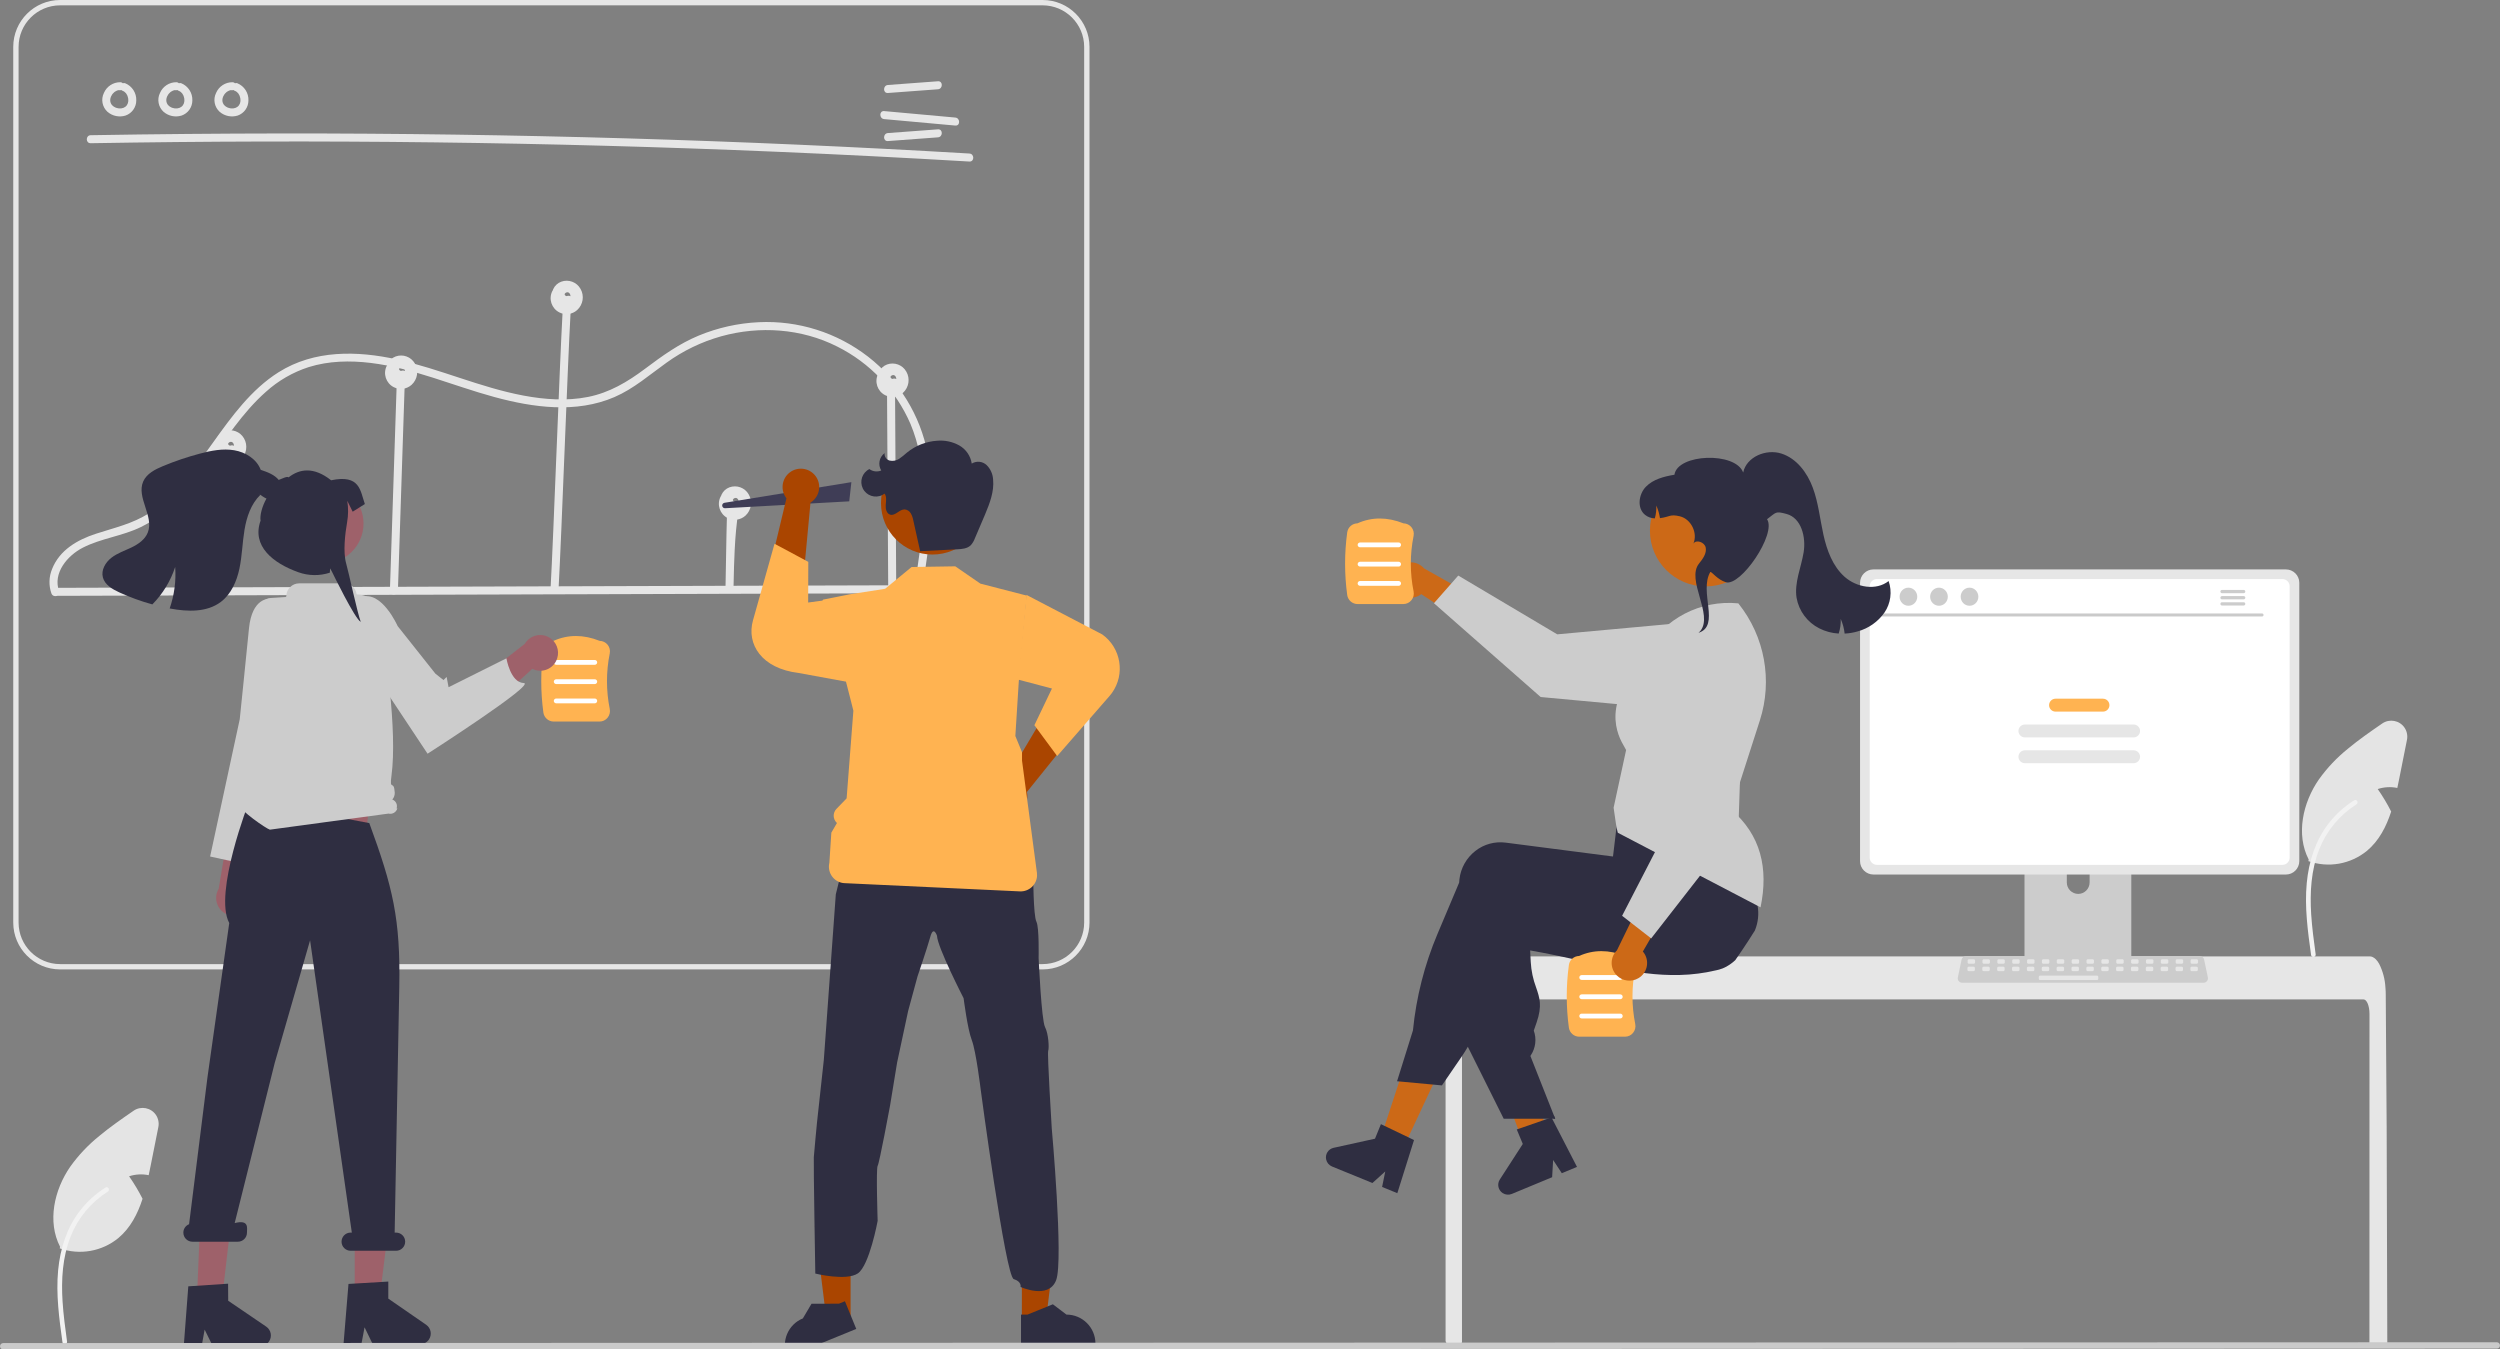 <?xml version="1.0" encoding="utf-8"?>
<!-- Generator: Adobe Illustrator 24.0.0, SVG Export Plug-In . SVG Version: 6.00 Build 0)  -->
<svg version="1.1" id="Camada_1" xmlns="http://www.w3.org/2000/svg" xmlns:xlink="http://www.w3.org/1999/xlink" x="0px" y="0px"
	 viewBox="0 0 936.13 505.3" style="enable-background:new 0 0 936.13 505.3;" xml:space="preserve">
<rect x="0" y="0" width="936.13" height="505.3" fill="#808080" stroke="none"/>
<style type="text/css">
	.st0{fill:#E4E4E4;}
	.st1{fill:#F2F2F2;}
	.st2{fill:#E6E6E6;}
	.st3{fill:#3F3D56;}
	.st4{fill:#AA4500;}
	.st5{fill:#FFB351;}
	.st6{fill:#2F2E41;}
	.st7{fill:#CCCCCC;}
	.st8{fill:#FFFFFF;}
	.st9{fill:#CACACA;}
	.st10{fill:#CC6917;}
	.st11{fill:#9E616A;}
	.st12{fill:#FFB6B6;}
</style>
<path class="st0" d="M59.3,422.01l-2.92,14.65c-0.22,1.12-0.45,2.26-0.7,3.39c-2.44-0.51-4.97-0.36-7.34,0.41
	c1.88,2.69,3.56,5.5,5.04,8.43c-1.84,5.67-4.54,10.91-9.06,14.7c-6.14,5.03-14.46,6.5-21.95,3.86l0.13-0.58
	c-4.86-9.43-2.22-21.32,3.82-30.03c3.08-4.3,6.73-8.16,10.85-11.47c4.08-3.4,8.49-6.45,12.86-9.46c2.73-1.87,6.46-1.18,8.33,1.54
	C59.27,418.78,59.61,420.42,59.3,422.01z"/>
<path id="b311a411-101b-4365-a37b-2cdfec47a637-413" class="st1" d="M23.4,502.7c-1.23-8.95-2.49-18.02-1.63-27.07
	c0.77-8.04,3.22-15.89,8.21-22.32c2.65-3.41,5.87-6.33,9.53-8.63c0.95-0.6,1.83,0.91,0.88,1.51c-6.32,3.99-11.21,9.89-13.96,16.85
	c-3.04,7.73-3.53,16.16-3,24.37c0.32,4.97,0.99,9.9,1.66,14.83c0.11,0.46-0.15,0.93-0.61,1.07C24.02,503.43,23.54,503.16,23.4,502.7
	L23.4,502.7z"/>
<path class="st2" d="M33.95,53.63c42.84-0.74,85.68-0.85,128.53-0.32c42.84,0.53,85.67,1.71,128.48,3.52
	c24.02,1.02,48.04,2.24,72.04,3.66c1.93,0.11,1.92-2.89,0-3c-42.77-2.53-85.57-4.42-128.4-5.68c-42.83-1.25-85.66-1.87-128.51-1.84
	C82.04,50,57.99,50.21,33.95,50.63C32.02,50.67,32.02,53.67,33.95,53.63L33.95,53.63z"/>
<path class="st2" d="M332.49,34.82l18.73-1.39c1.91-0.14,1.93-3.14,0-3l-18.73,1.39C330.57,31.97,330.56,34.97,332.49,34.82z"/>
<path class="st2" d="M332.49,52.82l18.73-1.39c1.91-0.14,1.93-3.14,0-3l-18.73,1.39C330.57,49.97,330.56,52.97,332.49,52.82z"/>
<path class="st2" d="M331.08,44.6l26.63,2.42c1.92,0.17,1.91-2.83,0-3l-26.63-2.42C329.16,41.43,329.17,44.43,331.08,44.6z"/>
<path class="st2" d="M45.04,30.79c-2.66-0.02-5.08,1.56-6.13,4.01c-1.19,2.41-0.62,5.31,1.37,7.1c1.86,1.58,4.4,2.1,6.73,1.37
	c2.4-0.84,4.01-3.1,4.02-5.64c0.11-2.82-1.56-5.41-4.18-6.47c-0.8-0.22-1.62,0.25-1.85,1.05c-0.2,0.8,0.26,1.61,1.05,1.85
	c0.26,0.1-0.24-0.13,0.01,0c0.1,0.05,0.2,0.1,0.3,0.16c0.08,0.05,0.16,0.1,0.25,0.16c0.28,0.18-0.14-0.13,0.04,0.03
	c0.16,0.14,0.31,0.28,0.45,0.44c0.05,0.06,0.26,0.22,0.1,0.11c-0.12-0.09-0.05-0.07,0,0c0.04,0.05,0.07,0.11,0.11,0.16
	c0.12,0.18,0.22,0.36,0.32,0.55c0.02,0.04,0.04,0.09,0.06,0.13c0.04,0.08,0.1,0.1,0,0c-0.09-0.1-0.03-0.09,0,0
	c0.02,0.06,0.05,0.12,0.07,0.19c0.07,0.2,0.13,0.41,0.18,0.62c0.02,0.1,0.04,0.19,0.06,0.29c0.07,0.34-0.01-0.21,0.01,0.04
	c0.01,0.21,0.03,0.43,0.03,0.64c0,0.1-0.01,0.2-0.01,0.29c0,0.05-0.01,0.1-0.01,0.15c-0.02,0.24-0.02-0.09,0.02-0.11
	c-0.07,0.2-0.11,0.41-0.14,0.62c-0.03,0.09-0.06,0.18-0.09,0.28c-0.1,0.32,0.1-0.18-0.01,0.04c-0.09,0.19-0.19,0.37-0.31,0.55
	c-0.05,0.07-0.23,0.24-0.08,0.13c0.16-0.13-0.09,0.09-0.14,0.15c-0.07,0.07-0.14,0.14-0.21,0.21C47,39.91,46.95,39.96,46.9,40
	c-0.01,0,0.25-0.17,0.11-0.08c-0.18,0.11-0.35,0.24-0.53,0.33c-0.02,0.01-0.26,0.12-0.26,0.13c-0.01-0.04,0.31-0.11,0.09-0.04
	c-0.05,0.01-0.09,0.03-0.14,0.05c-0.2,0.07-0.4,0.12-0.61,0.16c-0.05,0.01-0.1,0.01-0.14,0.03c-0.16,0.04,0.15-0.02,0.16-0.02
	c-0.11,0-0.23,0.01-0.34,0.03c-0.21,0.01-0.43,0.01-0.64,0c-0.05,0-0.1-0.01-0.15-0.01c-0.11-0.01-0.2-0.09-0.05,0
	c0.12,0.07,0.11,0.02,0,0c-0.05-0.01-0.1-0.02-0.15-0.03c-0.21-0.04-0.42-0.09-0.62-0.15c-0.11-0.03-0.22-0.07-0.33-0.11
	c-0.05-0.01-0.09-0.03-0.14-0.05c0-0.01,0.28,0.13,0.13,0.05c-0.19-0.1-0.38-0.19-0.56-0.3c-0.1-0.06-0.19-0.12-0.29-0.19
	c-0.04-0.03-0.08-0.05-0.12-0.09c0-0.01,0.23,0.2,0.11,0.09c-0.15-0.15-0.32-0.28-0.46-0.43c-0.03-0.04-0.06-0.07-0.1-0.11
	l-0.03-0.04c-0.08-0.1-0.08-0.1,0,0c0.08,0.02,0.08,0.11,0,0c-0.03-0.04-0.06-0.08-0.08-0.12c-0.12-0.17-0.23-0.36-0.31-0.55
	c0.01-0.01,0.13,0.36,0.04,0.08c-0.02-0.05-0.04-0.1-0.05-0.16c-0.03-0.1-0.06-0.21-0.09-0.32c-0.03-0.11-0.04-0.21-0.07-0.32
	c-0.04-0.18,0.03,0.14,0.02,0.13c-0.02-0.02-0.01-0.18-0.02-0.21c-0.01-0.24,0.01-0.46,0.02-0.7c0-0.18-0.01,0.14-0.02,0.13
	c0-0.05,0.01-0.11,0.03-0.16c0.03-0.12,0.05-0.25,0.09-0.37c0.04-0.14,0.08-0.28,0.13-0.41c0.02-0.05,0.04-0.1,0.06-0.15
	c0.06-0.19-0.12,0.23-0.02,0.06c0.14-0.23,0.25-0.49,0.4-0.72c0.04-0.05,0.25-0.36,0.14-0.21c-0.12,0.15,0.12-0.14,0.16-0.19
	c0.18-0.2,0.4-0.37,0.59-0.57c0.11-0.12-0.08,0.06-0.09,0.07c0.06-0.04,0.12-0.09,0.18-0.13c0.1-0.07,0.21-0.14,0.32-0.2
	c0.12-0.07,0.26-0.13,0.38-0.2c0.14-0.09-0.11,0.04-0.11,0.04c0.06-0.03,0.13-0.06,0.2-0.08c0.12-0.04,0.62-0.26,0.73-0.19
	c0,0-0.38,0.03-0.08,0.01c0.07,0,0.14-0.01,0.22-0.01c0.15-0.01,0.29,0,0.44,0.01c0.83-0.01,1.49-0.67,1.5-1.5
	C46.52,31.47,45.86,30.81,45.04,30.79L45.04,30.79z"/>
<path class="st2" d="M66.04,30.79c-2.66-0.02-5.08,1.56-6.13,4.01c-1.19,2.41-0.62,5.31,1.37,7.1c1.86,1.58,4.4,2.1,6.73,1.37
	c2.4-0.84,4.01-3.1,4.02-5.64c0.11-2.82-1.56-5.41-4.18-6.47c-0.8-0.22-1.62,0.25-1.85,1.05c-0.2,0.8,0.26,1.61,1.05,1.85
	c0.26,0.1-0.24-0.13,0.01,0c0.1,0.05,0.2,0.1,0.3,0.16c0.08,0.05,0.16,0.1,0.25,0.16c0.28,0.18-0.14-0.13,0.04,0.03
	c0.16,0.14,0.31,0.28,0.45,0.44c0.05,0.06,0.26,0.22,0.1,0.11c-0.12-0.09-0.05-0.07,0,0c0.04,0.05,0.07,0.11,0.11,0.16
	c0.12,0.18,0.22,0.36,0.32,0.55c0.02,0.04,0.04,0.09,0.06,0.13c0.04,0.08,0.1,0.1,0,0c-0.09-0.1-0.03-0.09,0,0
	c0.02,0.06,0.05,0.12,0.07,0.19c0.07,0.2,0.13,0.41,0.18,0.62c0.02,0.1,0.04,0.19,0.06,0.29c0.07,0.34-0.01-0.21,0.01,0.04
	c0.01,0.21,0.03,0.43,0.03,0.64c0,0.1-0.01,0.2-0.01,0.29c0,0.05-0.01,0.1-0.01,0.15c-0.02,0.24-0.02-0.09,0.02-0.11
	c-0.07,0.2-0.11,0.41-0.14,0.62c-0.03,0.09-0.06,0.18-0.09,0.28c-0.1,0.32,0.1-0.18-0.01,0.04c-0.09,0.19-0.19,0.37-0.31,0.55
	c-0.05,0.07-0.23,0.24-0.08,0.13c0.16-0.13-0.09,0.09-0.14,0.15c-0.07,0.07-0.14,0.14-0.21,0.21C68,39.91,67.95,39.96,67.9,40
	c-0.01,0,0.25-0.17,0.11-0.08c-0.18,0.11-0.35,0.24-0.53,0.33c-0.02,0.01-0.26,0.12-0.26,0.13c-0.01-0.04,0.31-0.11,0.09-0.04
	c-0.05,0.01-0.09,0.03-0.14,0.05c-0.2,0.07-0.4,0.12-0.61,0.16c-0.05,0.01-0.1,0.01-0.14,0.03c-0.16,0.04,0.15-0.02,0.16-0.02
	c-0.11,0-0.23,0.01-0.34,0.03c-0.21,0.01-0.43,0.01-0.64,0c-0.05,0-0.1-0.01-0.15-0.01c-0.11-0.01-0.2-0.09-0.05,0
	c0.12,0.07,0.11,0.02,0,0c-0.05-0.01-0.1-0.02-0.15-0.03c-0.21-0.04-0.42-0.09-0.62-0.15c-0.11-0.03-0.22-0.07-0.33-0.11
	c-0.05-0.01-0.09-0.03-0.14-0.05c0-0.01,0.28,0.13,0.13,0.05c-0.19-0.1-0.38-0.19-0.56-0.3c-0.1-0.06-0.19-0.12-0.29-0.19
	c-0.04-0.03-0.08-0.05-0.12-0.09c0-0.01,0.23,0.2,0.11,0.09c-0.15-0.15-0.32-0.28-0.46-0.43c-0.03-0.04-0.06-0.07-0.1-0.11
	l-0.03-0.04c-0.08-0.1-0.08-0.1,0,0c0.08,0.02,0.08,0.11,0,0c-0.03-0.04-0.06-0.08-0.08-0.12c-0.12-0.17-0.23-0.36-0.31-0.55
	c0.01-0.01,0.13,0.36,0.04,0.08c-0.02-0.05-0.04-0.1-0.05-0.16c-0.03-0.1-0.06-0.21-0.09-0.32c-0.03-0.11-0.04-0.21-0.07-0.32
	c-0.04-0.18,0.03,0.14,0.02,0.13c-0.02-0.02-0.01-0.18-0.02-0.21c-0.01-0.24,0.01-0.46,0.02-0.7c0-0.18-0.01,0.14-0.02,0.13
	c0-0.05,0.01-0.11,0.03-0.16c0.03-0.12,0.05-0.25,0.09-0.37c0.04-0.14,0.08-0.28,0.13-0.41c0.02-0.05,0.04-0.1,0.06-0.15
	c0.06-0.19-0.12,0.23-0.02,0.06c0.14-0.23,0.25-0.49,0.4-0.72c0.04-0.05,0.25-0.36,0.14-0.21c-0.12,0.15,0.12-0.14,0.16-0.19
	c0.18-0.2,0.4-0.37,0.59-0.57c0.11-0.12-0.08,0.06-0.09,0.07c0.06-0.04,0.12-0.09,0.18-0.13c0.1-0.07,0.21-0.14,0.32-0.2
	c0.12-0.07,0.26-0.13,0.38-0.2c0.14-0.09-0.11,0.04-0.11,0.04c0.06-0.03,0.13-0.06,0.2-0.08c0.12-0.04,0.62-0.26,0.73-0.19
	c0,0-0.38,0.03-0.08,0.01c0.07,0,0.14-0.01,0.22-0.01c0.15-0.01,0.29,0,0.44,0.01c0.83-0.01,1.49-0.67,1.5-1.5
	C67.52,31.47,66.86,30.81,66.04,30.79L66.04,30.79z"/>
<path class="st2" d="M87.04,30.79c-2.66-0.02-5.08,1.56-6.13,4.01c-1.19,2.41-0.62,5.31,1.37,7.1c1.86,1.58,4.4,2.1,6.73,1.37
	c2.4-0.84,4.01-3.1,4.02-5.64c0.11-2.82-1.56-5.41-4.18-6.47c-0.8-0.22-1.62,0.25-1.85,1.05c-0.2,0.8,0.26,1.61,1.05,1.85
	c0.26,0.1-0.24-0.13,0.01,0c0.1,0.05,0.2,0.1,0.3,0.16c0.08,0.05,0.16,0.1,0.25,0.16c0.28,0.18-0.14-0.13,0.04,0.03
	c0.16,0.14,0.31,0.28,0.45,0.44c0.05,0.06,0.26,0.22,0.1,0.11c-0.12-0.09-0.05-0.07,0,0c0.04,0.05,0.07,0.11,0.11,0.16
	c0.12,0.18,0.22,0.36,0.32,0.55c0.02,0.04,0.04,0.09,0.06,0.13c0.04,0.08,0.1,0.1,0,0c-0.09-0.1-0.03-0.09,0,0
	c0.02,0.06,0.05,0.12,0.07,0.19c0.07,0.2,0.13,0.41,0.18,0.62c0.02,0.1,0.04,0.19,0.06,0.29c0.07,0.34-0.01-0.21,0.01,0.04
	c0.01,0.21,0.03,0.43,0.03,0.64c0,0.1-0.01,0.2-0.01,0.29c0,0.05-0.01,0.1-0.01,0.15c-0.02,0.24-0.02-0.09,0.02-0.11
	c-0.07,0.2-0.11,0.41-0.14,0.62c-0.03,0.09-0.06,0.18-0.09,0.28c-0.1,0.32,0.1-0.18-0.01,0.04c-0.09,0.19-0.19,0.37-0.31,0.55
	c-0.05,0.07-0.23,0.24-0.08,0.13c0.16-0.13-0.09,0.09-0.14,0.15c-0.07,0.07-0.14,0.14-0.21,0.21C89,39.91,88.95,39.96,88.9,40
	c-0.01,0,0.25-0.17,0.11-0.08c-0.18,0.11-0.35,0.24-0.53,0.33c-0.02,0.01-0.26,0.12-0.26,0.13c-0.01-0.04,0.31-0.11,0.09-0.04
	c-0.05,0.01-0.09,0.03-0.14,0.05c-0.2,0.07-0.4,0.12-0.61,0.16c-0.05,0.01-0.1,0.01-0.14,0.03c-0.16,0.04,0.15-0.02,0.16-0.02
	c-0.11,0-0.23,0.01-0.34,0.03c-0.21,0.01-0.43,0.01-0.64,0c-0.05,0-0.1-0.01-0.15-0.01c-0.11-0.01-0.2-0.09-0.05,0
	c0.12,0.07,0.11,0.02,0,0c-0.05-0.01-0.1-0.02-0.15-0.03c-0.21-0.04-0.42-0.09-0.62-0.15c-0.11-0.03-0.22-0.07-0.33-0.11
	c-0.05-0.01-0.09-0.03-0.14-0.05c0-0.01,0.28,0.13,0.13,0.05c-0.19-0.1-0.38-0.19-0.56-0.3c-0.1-0.06-0.19-0.12-0.29-0.19
	c-0.04-0.03-0.08-0.05-0.12-0.09c0-0.01,0.23,0.2,0.11,0.09c-0.15-0.15-0.32-0.28-0.46-0.43c-0.03-0.04-0.06-0.07-0.1-0.11
	l-0.03-0.04c-0.08-0.1-0.08-0.1,0,0c0.08,0.02,0.08,0.11,0,0c-0.03-0.04-0.06-0.08-0.08-0.12c-0.12-0.17-0.23-0.36-0.31-0.55
	c0.01-0.01,0.13,0.36,0.04,0.08c-0.02-0.05-0.04-0.1-0.05-0.16c-0.03-0.1-0.06-0.21-0.09-0.32c-0.03-0.11-0.04-0.21-0.07-0.32
	c-0.04-0.18,0.03,0.14,0.02,0.13c-0.02-0.02-0.01-0.18-0.02-0.21c-0.01-0.24,0.01-0.46,0.02-0.7c0-0.18-0.01,0.14-0.02,0.13
	c0-0.05,0.01-0.11,0.03-0.16c0.03-0.12,0.05-0.25,0.09-0.37c0.04-0.14,0.08-0.28,0.13-0.41c0.02-0.05,0.04-0.1,0.06-0.15
	c0.06-0.19-0.12,0.23-0.02,0.06c0.14-0.23,0.25-0.49,0.4-0.72c0.04-0.05,0.25-0.36,0.14-0.21c-0.12,0.15,0.12-0.14,0.16-0.19
	c0.18-0.2,0.4-0.37,0.59-0.57c0.11-0.12-0.08,0.06-0.09,0.07c0.06-0.04,0.12-0.09,0.18-0.13c0.1-0.07,0.21-0.14,0.32-0.2
	c0.12-0.07,0.26-0.13,0.38-0.2c0.14-0.09-0.11,0.04-0.11,0.04c0.06-0.03,0.13-0.06,0.2-0.08c0.12-0.04,0.62-0.26,0.73-0.19
	c0,0-0.38,0.03-0.08,0.01c0.07,0,0.14-0.01,0.22-0.01c0.15-0.01,0.29,0,0.44,0.01c0.83-0.01,1.49-0.67,1.5-1.5
	C88.52,31.47,87.86,30.81,87.04,30.79L87.04,30.79z"/>
<path class="st2" d="M390.41,363H22.51c-9.69-0.01-17.54-7.86-17.55-17.55V17.55C4.97,7.86,12.82,0.01,22.51,0h367.91
	c9.69,0.01,17.54,7.86,17.55,17.55v327.91C407.95,355.14,400.1,362.99,390.41,363z M22.51,2C13.92,2.01,6.97,8.96,6.96,17.55v327.91
	c0.01,8.58,6.97,15.54,15.55,15.55h367.91c8.58-0.01,15.54-6.96,15.55-15.55V17.55C405.95,8.96,398.99,2.01,390.41,2L22.51,2z"/>
<path class="st2" d="M21.9,223.11l129.38-0.39l128.72-0.39l72.61-0.22c0.83-0.03,1.48-0.72,1.45-1.55
	c-0.03-0.79-0.66-1.42-1.45-1.45l-129.38,0.39l-128.72,0.39l-72.61,0.22c-0.83,0.03-1.48,0.72-1.45,1.55
	C20.48,222.45,21.11,223.08,21.9,223.11z"/>
<path class="st2" d="M87.17,220.67l0.8-47.24c0.03-1.93-2.97-1.93-3,0l-0.8,47.24C84.13,222.6,87.13,222.61,87.17,220.67z"/>
<path class="st2" d="M149,221.18l1.95-59.37l0.56-16.96c0.06-1.93-2.94-1.93-3,0l-1.95,59.37L146,221.18
	C145.94,223.12,148.94,223.11,149,221.18z"/>
<path class="st2" d="M210.67,116.7c-1.18,21.03-3.35,83.06-4.53,104.09c-0.11,1.93,2.89,1.92,3,0c1.18-21.03,3.35-83.06,4.53-104.09
	C213.78,114.77,210.78,114.78,210.67,116.7z"/>
<path class="st2" d="M272.04,199.69l-0.37,20.21c-0.04,1.93,2.96,1.93,3,0c0.43-23.87,1.55-23.1,1.67-29.83c0.04-1.93-2.96-1.93-3,0
	C273.34,190.07,272.48,175.82,272.04,199.69z"/>
<path class="st2" d="M332.15,146.59l0.34,56.71l0.1,16.24c0.03,0.83,0.72,1.48,1.55,1.45c0.79-0.03,1.42-0.66,1.45-1.45l-0.34-56.71
	l-0.1-16.24c-0.03-0.83-0.72-1.48-1.55-1.45C332.81,145.17,332.18,145.8,332.15,146.59z"/>
<path class="st2" d="M22.14,221.42c-2.48-6.82,3.11-13.39,8.87-16.34c6.89-3.53,14.82-4.33,21.78-7.74
	c10.38-5.08,17.94-14.19,24.67-23.31c6.93-9.39,13.26-19.47,22.06-27.27c4.64-4.2,10.11-7.37,16.07-9.3
	c7.5-2.34,15.46-2.5,23.21-1.56c16.02,1.95,30.87,8.57,46.32,12.77c14.57,3.96,30.63,6.19,44.93,0.03
	c7.27-3.13,13.21-8.39,19.59-12.93c6.18-4.45,13.08-7.78,20.41-9.84c14.36-3.99,30.04-2.93,43.41,3.82
	c12.29,6.12,22.02,16.39,27.47,28.99c6.34,15.14,5.51,32.06,3.44,47.99c-0.54,4.12-1.17,8.22-1.82,12.33
	c-0.3,1.89,2.59,2.7,2.89,0.8c2.58-16.43,5.15-33.38,1.94-49.92c-2.77-14.44-10.71-27.37-22.33-36.38
	c-11.67-9.03-26.17-13.61-40.91-12.91c-7.72,0.36-15.33,2.05-22.47,5c-7.42,3.07-13.7,7.62-20.08,12.4
	c-6.56,4.92-13.33,8.99-21.47,10.6c-7.9,1.56-16.12,0.97-23.99-0.5c-16.23-3.03-31.36-9.99-47.46-13.55
	c-14.91-3.3-31-3.63-44.36,4.79c-10.27,6.48-17.53,16.54-24.49,26.25c-6.9,9.63-13.9,19.93-23.99,26.5
	c-6.16,4.01-13.08,5.49-19.97,7.75c-6.91,2.26-13.54,6.08-16.35,13.16c-1.21,2.91-1.31,6.18-0.26,9.15
	C19.9,224.02,22.8,223.24,22.14,221.42L22.14,221.42z"/>
<polygon class="st2" points="86.17,166.9 86.17,166.91 86.18,166.9 "/>
<path class="st2" d="M91.37,164.15c-1.43-2.54-4.49-3.67-7.22-2.67c-1.33,0.49-2.41,1.49-2.99,2.78c-0.06,0.14-0.09,0.28-0.14,0.42
	c-0.07,0.11-0.14,0.2-0.2,0.31c-1.48,2.94-0.29,6.52,2.65,8c2.18,1.1,4.82,0.75,6.64-0.88C92.35,170.08,92.88,166.76,91.37,164.15z
	 M87.62,166.69C87.63,166.77,87.62,166.84,87.62,166.69z M87.23,165.82C87.22,165.81,87.22,165.81,87.23,165.82z M85.55,166.5
	C85.53,166.47,85.53,166.46,85.55,166.5z M85.95,166.84C86.04,166.87,86.01,166.87,85.95,166.84z M86.13,166.92l0.04-0.02
	c-0.01,0-0.02,0-0.03-0.01l0,0l0.03,0l0.01,0l-0.02,0c0.02,0,0.02,0,0.02,0c0.18-0.08,0.06-0.04-0.05-0.01l-0.01,0
	c-0.06-0.03-0.13-0.06-0.21-0.07c-0.01,0-0.01-0.01-0.02-0.01c-0.06-0.04-0.35-0.27-0.08-0.03c-0.06-0.05-0.12-0.1-0.17-0.16
	c-0.03-0.03-0.06-0.07-0.09-0.11c-0.04-0.06-0.07-0.12-0.1-0.18l-0.01-0.03c0-0.03-0.01-0.04-0.01-0.06c0-0.02,0-0.04,0.01-0.05
	c0.02-0.05,0.03-0.11,0.04-0.17l0.01-0.01c0.04-0.06,0.08-0.13,0.12-0.19c-0.22,0.33,0.09-0.04,0.11-0.08c0-0.01,0,0,0-0.01
	c0.01,0,0.01,0,0.02-0.01c0.07-0.04,0.13-0.08,0.2-0.12c0.08-0.05,0.4-0.14,0.07-0.04c0.08-0.02,0.15-0.05,0.22-0.07
	c0.01,0,0.13-0.02,0.19-0.03c0.05,0,0.1,0,0.11,0c0.02,0,0.05,0,0.07,0c-0.06,0.01,0.19,0.06,0.26,0.07
	c0.01,0.01,0.02,0.01,0.03,0.02c0.06,0.04,0.14,0.08,0.2,0.13c-0.29-0.19,0,0.01,0.06,0.07c0.03,0.03,0.06,0.07,0.09,0.1
	c0.03,0.03,0.05,0.07,0.08,0.11c0.05,0.09,0.1,0.18,0.15,0.26l0.01,0.02c0,0,0,0.01,0,0.01c0.03,0.14,0.06,0.28,0.11,0.41
	c0,0.01,0,0.02,0.01,0.03c0,0.08,0.01,0.15,0.01,0.23l0,0.02C87.16,166.69,86.6,166.69,86.13,166.92L86.13,166.92z"/>
<path class="st2" d="M86.18,166.9C86.18,166.9,86.18,166.9,86.18,166.9L86.18,166.9z"/>
<path class="st2" d="M86.18,166.9L86.18,166.9L86.18,166.9z"/>
<path class="st2" d="M86.18,166.9L86.18,166.9C86.18,166.91,86.18,166.9,86.18,166.9z"/>
<polygon class="st2" points="86.18,166.9 86.18,166.9 86.18,166.9 "/>
<polygon class="st2" points="150.17,138.9 150.17,138.91 150.18,138.9 "/>
<path class="st2" d="M155.37,136.15c-1.43-2.54-4.49-3.67-7.22-2.67c-1.33,0.49-2.41,1.49-2.99,2.78c-0.06,0.14-0.09,0.28-0.14,0.42
	c-0.07,0.11-0.14,0.2-0.2,0.31c-1.48,2.94-0.29,6.52,2.65,8c2.18,1.1,4.82,0.75,6.64-0.88
	C156.35,142.08,156.88,138.76,155.37,136.15z M151.62,138.69C151.63,138.77,151.62,138.84,151.62,138.69z M151.23,137.82
	C151.22,137.81,151.22,137.81,151.23,137.82z M149.55,138.5C149.53,138.47,149.53,138.46,149.55,138.5z M149.95,138.84
	C150.04,138.87,150.01,138.87,149.95,138.84z M150.13,138.92l0.04-0.02c-0.01,0-0.02,0-0.03-0.01l0,0l0.03,0l0.01,0l-0.02,0
	c0.02,0,0.02,0,0.02,0c0.18-0.08,0.06-0.04-0.05-0.01l-0.01,0c-0.06-0.03-0.13-0.06-0.21-0.07c-0.01,0-0.01-0.01-0.02-0.01
	c-0.06-0.04-0.35-0.27-0.08-0.03c-0.06-0.05-0.12-0.1-0.17-0.16c-0.03-0.03-0.06-0.07-0.09-0.11c-0.04-0.06-0.07-0.12-0.1-0.18
	l-0.01-0.03c0-0.03-0.01-0.04-0.01-0.06c0-0.02,0-0.04,0.01-0.05c0.02-0.05,0.03-0.11,0.04-0.17l0.01-0.01
	c0.04-0.06,0.08-0.13,0.12-0.19c-0.22,0.33,0.08-0.04,0.11-0.08c0-0.01,0,0,0-0.01c0.01,0,0.01,0,0.02-0.01
	c0.07-0.04,0.13-0.08,0.2-0.12c0.08-0.05,0.4-0.14,0.07-0.04c0.08-0.02,0.15-0.05,0.22-0.07c0.01,0,0.13-0.02,0.19-0.03
	c0.05,0,0.1,0,0.11,0c0.02,0,0.05,0,0.07,0c-0.06,0.01,0.19,0.06,0.26,0.07c0.01,0.01,0.02,0.01,0.03,0.02
	c0.06,0.04,0.14,0.08,0.2,0.13c-0.29-0.19,0,0.01,0.06,0.07c0.03,0.03,0.06,0.07,0.09,0.1c0.03,0.03,0.05,0.07,0.08,0.11
	c0.05,0.09,0.1,0.18,0.15,0.26l0.01,0.02c0,0,0,0.01,0,0.01c0.03,0.14,0.06,0.28,0.11,0.41c0,0.01,0,0.02,0.01,0.03
	c0,0.08,0.01,0.15,0.01,0.23l0,0.02C151.16,138.69,150.6,138.69,150.13,138.92L150.13,138.92z"/>
<path class="st2" d="M150.18,138.9L150.18,138.9C150.18,138.91,150.18,138.9,150.18,138.9z"/>
<polygon class="st2" points="150.18,138.9 150.18,138.9 150.18,138.9 "/>
<path class="st2" d="M150.18,138.9C150.18,138.9,150.18,138.9,150.18,138.9L150.18,138.9z"/>
<path class="st2" d="M150.18,138.9L150.18,138.9L150.18,138.9z"/>
<polygon class="st2" points="212.18,152.9 212.18,152.9 212.18,152.9 "/>
<path class="st2" d="M217.37,108.15c-1.43-2.54-4.49-3.67-7.22-2.67c-1.33,0.49-2.41,1.49-2.99,2.78c-0.06,0.14-0.09,0.28-0.14,0.42
	c-0.07,0.11-0.14,0.2-0.2,0.31c-1.48,2.94-0.29,6.52,2.65,8c2.18,1.1,4.82,0.75,6.64-0.88
	C218.35,114.08,218.88,110.76,217.37,108.15z M213.62,110.69C213.63,110.77,213.62,110.84,213.62,110.69z M213.23,109.82
	C213.22,109.81,213.22,109.81,213.23,109.82z M211.55,110.5C211.53,110.47,211.53,110.46,211.55,110.5z M211.95,110.84
	C212.04,110.87,212.01,110.87,211.95,110.84z M212.13,110.92l0.04-0.02c-0.01,0-0.02,0-0.03-0.01l0,0l0.03,0l0.01,0l-0.02,0
	c0.02,0,0.02,0,0.02,0c0.18-0.08,0.06-0.04-0.05-0.01l-0.01,0c-0.06-0.03-0.13-0.06-0.21-0.07c-0.01,0-0.01-0.01-0.02-0.01
	c-0.06-0.04-0.35-0.27-0.08-0.03c-0.06-0.05-0.12-0.1-0.17-0.16c-0.03-0.03-0.06-0.07-0.09-0.11c-0.04-0.06-0.07-0.12-0.1-0.18
	l-0.01-0.03c0-0.03-0.01-0.04-0.01-0.06c0-0.02,0-0.04,0.01-0.05c0.02-0.05,0.03-0.11,0.04-0.17l0.01-0.01
	c0.04-0.06,0.08-0.13,0.12-0.19c-0.22,0.33,0.08-0.04,0.11-0.08c0-0.01,0,0,0-0.01c0.01,0,0.01,0,0.02-0.01
	c0.07-0.04,0.13-0.08,0.2-0.12c0.08-0.05,0.4-0.14,0.07-0.04c0.08-0.02,0.15-0.05,0.22-0.07c0.01,0,0.13-0.02,0.19-0.03
	c0.05,0,0.1,0,0.11,0c0.02,0,0.05,0,0.07,0c-0.06,0.01,0.19,0.06,0.26,0.07c0.01,0.01,0.02,0.01,0.03,0.02
	c0.06,0.04,0.14,0.08,0.2,0.13c-0.29-0.19,0,0.01,0.06,0.07c0.03,0.03,0.06,0.07,0.09,0.1c0.03,0.03,0.05,0.07,0.08,0.11
	c0.05,0.09,0.1,0.18,0.15,0.26l0.01,0.02c0,0,0,0.01,0,0.01c0.03,0.14,0.06,0.28,0.11,0.41c0,0.01,0,0.02,0.01,0.03
	c0,0.08,0.01,0.15,0.01,0.23l0,0.02C213.16,110.69,212.6,110.69,212.13,110.92L212.13,110.92z"/>
<polygon class="st2" points="212.17,152.9 212.17,152.91 212.18,152.9 "/>
<path class="st2" d="M212.18,152.9L212.18,152.9L212.18,152.9z"/>
<path class="st2" d="M212.18,152.9L212.18,152.9C212.18,152.91,212.18,152.9,212.18,152.9z"/>
<path class="st2" d="M212.18,152.9C212.18,152.9,212.18,152.9,212.18,152.9L212.18,152.9z"/>
<path class="st2" d="M280.37,185.15c-1.43-2.54-4.49-3.67-7.22-2.67c-1.33,0.49-2.41,1.49-2.99,2.78c-0.06,0.14-0.09,0.28-0.14,0.42
	c-0.07,0.11-0.14,0.2-0.2,0.31c-1.48,2.94-0.29,6.52,2.65,8c2.18,1.1,4.82,0.75,6.64-0.88
	C281.35,191.08,281.88,187.76,280.37,185.15z M276.62,187.69C276.63,187.77,276.62,187.84,276.62,187.69z M276.23,186.82
	C276.22,186.81,276.22,186.81,276.23,186.82z M274.55,187.5C274.53,187.47,274.53,187.46,274.55,187.5z M274.95,187.84
	C275.04,187.87,275.01,187.87,274.95,187.84z M275.13,187.92l0.04-0.02c-0.01,0-0.02,0-0.03-0.01l0,0l0.03,0l0.01,0l-0.02,0
	c0.02,0,0.02,0,0.02,0c0.18-0.08,0.06-0.04-0.05-0.01l-0.01,0c-0.06-0.03-0.13-0.06-0.21-0.07c-0.01,0-0.01-0.01-0.02-0.01
	c-0.06-0.04-0.35-0.27-0.08-0.03c-0.06-0.05-0.12-0.1-0.17-0.16c-0.03-0.03-0.06-0.07-0.09-0.11c-0.04-0.06-0.07-0.12-0.1-0.18
	l-0.01-0.03c0-0.03-0.01-0.04-0.01-0.06c0-0.02,0-0.04,0.01-0.05c0.02-0.05,0.03-0.11,0.04-0.17l0.01-0.01
	c0.04-0.06,0.08-0.13,0.12-0.19c-0.22,0.33,0.08-0.04,0.11-0.08c0-0.01,0,0,0-0.01c0.01,0,0.01,0,0.02-0.01
	c0.07-0.04,0.13-0.08,0.2-0.12c0.08-0.05,0.4-0.14,0.07-0.04c0.08-0.02,0.15-0.05,0.22-0.07c0.01,0,0.13-0.02,0.19-0.03
	c0.05,0,0.1,0,0.11,0c0.02,0,0.05,0,0.07,0c-0.06,0.01,0.19,0.06,0.26,0.07c0.01,0.01,0.02,0.01,0.03,0.02
	c0.06,0.04,0.14,0.08,0.2,0.13c-0.29-0.19,0,0.01,0.06,0.07c0.03,0.03,0.06,0.07,0.09,0.1c0.03,0.03,0.05,0.07,0.08,0.11
	c0.05,0.09,0.1,0.18,0.15,0.26l0.01,0.02c0,0,0,0.01,0,0.01c0.03,0.14,0.06,0.28,0.11,0.41c0,0.01,0,0.02,0.01,0.03
	c0,0.08,0.01,0.15,0.01,0.23l0,0.02C276.16,187.69,275.6,187.69,275.13,187.92L275.13,187.92z"/>
<polygon class="st2" points="275.17,121.9 275.17,121.91 275.17,121.9 "/>
<path class="st2" d="M275.18,121.9L275.18,121.9L275.18,121.9z"/>
<path class="st2" d="M275.18,121.9L275.18,121.9C275.18,121.91,275.18,121.9,275.18,121.9z"/>
<path class="st2" d="M275.18,121.9C275.18,121.9,275.18,121.9,275.18,121.9L275.18,121.9z"/>
<polygon class="st2" points="275.18,121.9 275.18,121.9 275.18,121.9 "/>
<path class="st2" d="M334.18,141.9L334.18,141.9L334.18,141.9z"/>
<path class="st2" d="M339.37,139.15c-1.43-2.54-4.49-3.67-7.22-2.67c-1.33,0.49-2.41,1.49-2.99,2.78c-0.06,0.14-0.09,0.28-0.14,0.42
	c-0.07,0.11-0.14,0.2-0.2,0.31c-1.48,2.94-0.29,6.52,2.65,8c2.18,1.1,4.82,0.75,6.64-0.88
	C340.35,145.08,340.88,141.76,339.37,139.15z M335.62,141.69C335.63,141.77,335.62,141.84,335.62,141.69z M335.23,140.82
	C335.22,140.81,335.22,140.81,335.23,140.82z M333.55,141.5C333.53,141.47,333.53,141.46,333.55,141.5z M333.95,141.84
	C334.04,141.87,334.01,141.87,333.95,141.84z M334.13,141.92l0.04-0.02c-0.01,0-0.02,0-0.03-0.01l0,0l0.03,0l0.01,0l-0.02,0
	c0.02,0,0.02,0,0.02,0c0.18-0.08,0.06-0.04-0.05-0.01l-0.01,0c-0.06-0.03-0.13-0.06-0.21-0.07c-0.01,0-0.01-0.01-0.02-0.01
	c-0.06-0.04-0.35-0.27-0.08-0.03c-0.06-0.05-0.12-0.1-0.17-0.16c-0.03-0.03-0.06-0.07-0.09-0.11c-0.04-0.06-0.07-0.12-0.1-0.18
	l-0.01-0.03c0-0.03-0.01-0.04-0.01-0.06c0-0.02,0-0.04,0.01-0.05c0.02-0.05,0.03-0.11,0.04-0.17l0.01-0.01
	c0.04-0.06,0.08-0.13,0.12-0.19c-0.22,0.33,0.08-0.04,0.11-0.08c0-0.01,0,0,0-0.01c0.01,0,0.01,0,0.02-0.01
	c0.07-0.04,0.13-0.08,0.2-0.12c0.08-0.05,0.4-0.14,0.07-0.04c0.08-0.02,0.15-0.05,0.22-0.07c0.01,0,0.13-0.02,0.19-0.03
	c0.05,0,0.1,0,0.11,0c0.02,0,0.05,0,0.07,0c-0.06,0.01,0.19,0.06,0.26,0.07c0.01,0.01,0.02,0.01,0.03,0.02
	c0.06,0.04,0.14,0.08,0.2,0.13c-0.29-0.19,0,0.01,0.06,0.07c0.03,0.03,0.06,0.07,0.09,0.1c0.03,0.03,0.05,0.07,0.08,0.11
	c0.05,0.09,0.1,0.18,0.15,0.26l0.01,0.02c0,0,0,0.01,0,0.01c0.03,0.14,0.06,0.28,0.11,0.41c0,0.01,0,0.02,0.01,0.03
	c0,0.08,0.01,0.15,0.01,0.23l0,0.02C335.16,141.69,334.6,141.69,334.13,141.92L334.13,141.92z"/>
<polygon class="st2" points="334.17,141.9 334.17,141.91 334.17,141.9 "/>
<polygon class="st2" points="334.18,141.9 334.18,141.9 334.18,141.9 "/>
<path class="st2" d="M334.18,141.9C334.18,141.9,334.18,141.9,334.18,141.9L334.18,141.9z"/>
<path class="st2" d="M334.18,141.9L334.18,141.9C334.18,141.91,334.18,141.9,334.18,141.9z"/>
<path class="st3" d="M318,187.73l-46.5,2.58c-0.57,0.03-1.05-0.4-1.08-0.97c-0.03-0.52,0.34-0.98,0.86-1.07l47.52-7.73L318,187.73z"
	/>
<path class="st4" d="M377.09,291.25l17.52-29.48l12.95,6.12c0,0-22.32,27.87-23.03,28.67c0.83,3.69-1.49,7.36-5.19,8.19
	c-3.69,0.83-7.36-1.49-8.19-5.19c-0.83-3.69,1.49-7.36,5.19-8.19C376.59,291.32,376.84,291.28,377.09,291.25L377.09,291.25z"/>
<path class="st5" d="M384.38,222.77l28.39,14.81c7.04,5.07,8.64,14.9,3.57,21.94c-0.28,0.39-0.59,0.77-0.91,1.14l-19.57,22.45
	l-8.53-11.55l6.57-13.74l-12.72-3.36L384.38,222.77z"/>
<path class="st4" d="M303.49,188.21l-3.2,34.14l-14.32,0.02c0,0,8.22-34.75,8.52-35.78c-2.33-2.98-1.81-7.29,1.17-9.63
	s7.29-1.81,9.63,1.17s1.81,7.29-1.17,9.63C303.91,187.94,303.7,188.08,303.49,188.21L303.49,188.21z"/>
<path class="st5" d="M331.99,258.04l-32.96-6.05c-13.88-1.67-19.58-10.8-17.07-19.71l8.06-28.67l12.65,6.78l-0.05,15.23l17.71-2.42
	L331.99,258.04z"/>
<polygon class="st4" points="318.5,493.99 309.44,493.99 305.12,459.03 318.5,459.03 "/>
<path class="st6" d="M320.63,497.62l-25.81,10.53l-0.13-0.33c-2.26-5.55,0.4-11.88,5.94-14.14l0,0l3.25-5.5l10.26-0.01l2.25-0.92
	L320.63,497.62z"/>
<polygon class="st4" points="382.64,493.99 391.7,493.99 396.01,459.03 382.63,459.03 "/>
<path class="st6" d="M382.32,503.45l27.87,0v-0.35c0-5.99-4.86-10.85-10.85-10.85h0l-5.09-3.86l-9.5,3.86l-2.43,0L382.32,503.45z"/>
<path class="st6" d="M304.73,433.34c0.13-1.99,1.2-13.03,1.2-13.03l2.55-23.4l4.49-62.02l4.01-16.3l19.83,7.72l16.09-7.71
	l19.12,6.11l14.89,5.58c0,0,0.03,2.39,0.14,5.28c0.15,3.78,0.42,8.41,1.06,9.62c1.06,2.13,0.8,13.56,0.8,13.56s1.06,23.25,2.39,25.8
	s1.6,7.86,1.2,8.92s1.33,28.99,1.33,28.99s4.45,49.41,1.66,56.86s-13.34,2.57-13.34,2.57s0.51-1.99-2.55-2.93s-12.38-71-12.38-71
	s-1.73-14.37-3.33-18.48s-3.06-15.69-3.06-15.69s-9.84-19.15-9.97-23.4c0,0-1.29-3.98-2.5,0.4s-4.81,14.89-4.81,14.89l-3.5,12.9
	l-4.12,19.27l-2.66,16.23c0,0-3.99,21.54-4.63,22.47s0,20.61,0,20.61s-3.08,16.76-7.44,19.68s-15.91,0.05-15.91,0.05
	S304.59,435.33,304.73,433.34z"/>
<path class="st5" d="M319.55,266.13l-2.53,32.82l-3.81,3.94c-1.41,1.46-1.37,3.78,0.09,5.19c0.03,0.03,0.07,0.06,0.1,0.1l0,0
	l-2.1,3.6l-0.74,11.33c-0.79,3.31,1.24,6.63,4.55,7.43c0.38,0.09,0.76,0.15,1.15,0.16l65.63,3.08c3.4,0.16,6.28-2.47,6.44-5.86
	c0.02-0.37,0-0.74-0.05-1.1l-5.58-42.01v-3.14l-2.5-6.07l1.28-20.32l2.99-32.26l-17.36-4.48l-9.41-6.48l-16.35,0.26l-9.92,8.15
	l-13.23,2.07l-10.01,1.99l-1.27,2.77l2.55-0.55l9.24,36.04L319.55,266.13z"/>
<circle class="st4" cx="349.16" cy="188.38" r="19.27"/>
<path class="st6" d="M344.51,206.4l13.92-0.71c1.78-0.09,3.73-0.25,5.03-1.48c0.7-0.76,1.23-1.65,1.58-2.62
	c1.29-2.99,2.57-5.98,3.83-8.98c1.73-4.15,3.44-8.54,3-13.02c-0.1-2.05-0.96-3.98-2.41-5.43c-1.52-1.44-3.81-1.67-5.59-0.57
	c-0.43-2.87-2.16-5.38-4.69-6.81c-2.52-1.39-5.4-2-8.26-1.75c-4.16,0.27-8.13,1.83-11.36,4.48c-0.91,0.84-1.88,1.6-2.9,2.3
	c-1.04,0.69-2.32,0.93-3.54,0.65c-1.23-0.33-2.04-1.52-1.88-2.79c-2.03,1.52-2.58,4.33-1.26,6.5c-1.47,0.62-3.15,0.42-4.44-0.53
	c-2.69,1.33-3.78,4.59-2.45,7.28c1.33,2.69,4.59,3.78,7.28,2.45c0.31-0.15,0.6-0.33,0.87-0.54c0.84,1.18,0.53,2.79,0.42,4.24
	s0.28,3.25,1.68,3.65c1.89,0.54,3.42-2,5.39-1.98c0.98,0.08,1.86,0.65,2.34,1.51c0.46,0.85,0.78,1.78,0.94,2.74l2.52,11.32"/>
<path class="st2" d="M887.26,379.64c0-2.98-1-5.4-2.23-5.41H549.68c-1.24,0.01-2.23,2.43-2.24,5.41v122.81
	c0,0.57-0.44,1.05-1.01,1.11c-0.9,0.09-1.8,0.17-2.7,0.24c-0.02,0-0.04,0.01-0.07,0.01c-0.49,0.04-0.98,0.08-1.47,0.12h-0.01
	c-0.25-0.47-0.5-0.94-0.75-1.41c-0.08-0.16-0.13-0.34-0.13-0.52V372.62c0-0.82,0.03-1.65,0.09-2.47c0.08-1.12,0.22-2.24,0.42-3.35
	c0.94-5.17,3.07-8.67,5.48-8.68h340.08c0.35,0,0.7,0.08,1.02,0.22c0.47,0.21,0.9,0.51,1.26,0.89c0.49,0.51,0.91,1.08,1.24,1.7
	c1.39,2.76,2.18,5.78,2.34,8.87c0,0.03,0.01,0.07,0.01,0.1c0.08,0.9,0.12,1.82,0.11,2.74l0.08,11.93l0.05,7.11l0.15,22.32l0.06,7.93
	l0.24,81.37l0,0c0,0.61-0.5,1.11-1.11,1.11h-4.47c-0.61,0-1.11-0.5-1.11-1.11c0,0,0,0,0,0L887.26,379.64z"/>
<path class="st7" d="M796.13,302.3H760c-1.06,0-1.93,0.87-1.92,1.93v57.08h39.99v-57.08C798.06,303.16,797.2,302.3,796.13,302.3
	C796.13,302.3,796.13,302.3,796.13,302.3z M778.19,334.73c-2.35-0.01-4.26-1.91-4.27-4.27v-6.58c0-2.36,1.91-4.27,4.27-4.27
	c2.36,0,4.27,1.91,4.27,4.27v6.58C782.44,332.82,780.54,334.72,778.19,334.73z"/>
<path class="st3" d="M757.95,359.49v5.51c0,0.59,0.48,1.08,1.08,1.08h38.08c0.59,0,1.07-0.48,1.08-1.08v-5.51H757.95z"/>
<path class="st2" d="M855.97,213.22H701.51c-2.76,0-5,2.24-5.01,5.01v104.23c0,2.76,2.24,5,5.01,5.01h154.46
	c2.76,0,5-2.24,5.01-5.01V218.22C860.97,215.46,858.73,213.22,855.97,213.22z"/>
<path class="st8" d="M854.68,216.83H702.8c-1.48,0-2.68,1.2-2.68,2.68v101.65c0,1.48,1.2,2.67,2.68,2.68h151.88
	c1.48,0,2.67-1.2,2.68-2.68V219.52C857.36,218.04,856.16,216.84,854.68,216.83z"/>
<path class="st7" d="M825.1,367.99h-90.36c-0.92,0-1.66-0.74-1.66-1.66c0-0.12,0.01-0.23,0.04-0.34l1.4-6.66
	c0.16-0.77,0.84-1.32,1.63-1.32h87.56c0.78,0,1.46,0.55,1.63,1.32l1.4,6.66c0.19,0.9-0.39,1.78-1.28,1.97
	C825.32,367.97,825.21,367.99,825.1,367.99L825.1,367.99z"/>
<path class="st2" d="M737.27,359.2h1.81c0.27,0,0.49,0.22,0.49,0.49v0.69c0,0.27-0.22,0.49-0.49,0.49h-1.81
	c-0.27,0-0.49-0.22-0.49-0.49v-0.69C736.78,359.42,737,359.2,737.27,359.2z"/>
<path class="st2" d="M742.83,359.2h1.81c0.27,0,0.49,0.22,0.49,0.49v0.69c0,0.27-0.22,0.49-0.49,0.49h-1.81
	c-0.27,0-0.49-0.22-0.49-0.49v-0.69C742.34,359.42,742.56,359.2,742.83,359.2z"/>
<path class="st2" d="M748.4,359.2h1.81c0.27,0,0.49,0.22,0.49,0.49v0.69c0,0.27-0.22,0.49-0.49,0.49h-1.81
	c-0.27,0-0.49-0.22-0.49-0.49v-0.69C747.91,359.42,748.13,359.2,748.4,359.2z"/>
<path class="st2" d="M753.97,359.2h1.81c0.27,0,0.49,0.22,0.49,0.49v0.69c0,0.27-0.22,0.49-0.49,0.49h-1.81
	c-0.27,0-0.49-0.22-0.49-0.49v-0.69C753.48,359.42,753.7,359.2,753.97,359.2z"/>
<path class="st2" d="M759.53,359.2h1.81c0.27,0,0.49,0.22,0.49,0.49v0.69c0,0.27-0.22,0.49-0.49,0.49h-1.81
	c-0.27,0-0.49-0.22-0.49-0.49v-0.69C759.04,359.42,759.26,359.2,759.53,359.2z"/>
<path class="st2" d="M765.1,359.2h1.81c0.27,0,0.49,0.22,0.49,0.49v0.69c0,0.27-0.22,0.49-0.49,0.49h-1.81
	c-0.27,0-0.49-0.22-0.49-0.49v-0.69C764.61,359.42,764.83,359.2,765.1,359.2z"/>
<path class="st2" d="M770.66,359.2h1.81c0.27,0,0.49,0.22,0.49,0.49v0.69c0,0.27-0.22,0.49-0.49,0.49h-1.81
	c-0.27,0-0.49-0.22-0.49-0.49v-0.69C770.17,359.42,770.39,359.2,770.66,359.2z"/>
<path class="st2" d="M776.23,359.2h1.81c0.27,0,0.49,0.22,0.49,0.49v0.69c0,0.27-0.22,0.49-0.49,0.49h-1.81
	c-0.27,0-0.49-0.22-0.49-0.49v-0.69C775.74,359.42,775.96,359.2,776.23,359.2z"/>
<path class="st2" d="M781.79,359.2h1.81c0.27,0,0.49,0.22,0.49,0.49v0.69c0,0.27-0.22,0.49-0.49,0.49h-1.81
	c-0.27,0-0.49-0.22-0.49-0.49v-0.69C781.31,359.42,781.53,359.2,781.79,359.2z"/>
<path class="st2" d="M787.36,359.2h1.81c0.27,0,0.49,0.22,0.49,0.49v0.69c0,0.27-0.22,0.49-0.49,0.49h-1.81
	c-0.27,0-0.49-0.22-0.49-0.49v-0.69C786.87,359.42,787.09,359.2,787.36,359.2z"/>
<path class="st2" d="M792.93,359.2h1.81c0.27,0,0.49,0.22,0.49,0.49v0.69c0,0.27-0.22,0.49-0.49,0.49h-1.81
	c-0.27,0-0.49-0.22-0.49-0.49v-0.69C792.44,359.42,792.66,359.2,792.93,359.2z"/>
<path class="st2" d="M798.49,359.2h1.81c0.27,0,0.49,0.22,0.49,0.49v0.69c0,0.27-0.22,0.49-0.49,0.49h-1.81
	c-0.27,0-0.49-0.22-0.49-0.49v-0.69C798,359.42,798.22,359.2,798.49,359.2z"/>
<path class="st2" d="M804.06,359.2h1.81c0.27,0,0.49,0.22,0.49,0.49v0.69c0,0.27-0.22,0.49-0.49,0.49h-1.81
	c-0.27,0-0.49-0.22-0.49-0.49v-0.69C803.57,359.42,803.79,359.2,804.06,359.2z"/>
<path class="st2" d="M809.62,359.2h1.81c0.27,0,0.49,0.22,0.49,0.49v0.69c0,0.27-0.22,0.49-0.49,0.49h-1.81
	c-0.27,0-0.49-0.22-0.49-0.49v-0.69C809.14,359.42,809.36,359.2,809.62,359.2z"/>
<path class="st2" d="M815.19,359.2H817c0.27,0,0.49,0.22,0.49,0.49v0.69c0,0.27-0.22,0.49-0.49,0.49h-1.81
	c-0.27,0-0.49-0.22-0.49-0.49v-0.69C814.7,359.42,814.92,359.2,815.19,359.2z"/>
<path class="st2" d="M820.76,359.2h1.81c0.27,0,0.49,0.22,0.49,0.49v0.69c0,0.27-0.22,0.49-0.49,0.49h-1.81
	c-0.27,0-0.49-0.22-0.49-0.49v-0.69C820.27,359.42,820.49,359.2,820.76,359.2z"/>
<path class="st2" d="M737.2,361.98h1.81c0.27,0,0.49,0.22,0.49,0.49v0.69c0,0.27-0.22,0.49-0.49,0.49h-1.81
	c-0.27,0-0.49-0.22-0.49-0.49v-0.69C736.71,362.2,736.93,361.98,737.2,361.98z"/>
<path class="st2" d="M742.77,361.98h1.81c0.27,0,0.49,0.22,0.49,0.49v0.69c0,0.27-0.22,0.49-0.49,0.49h-1.81
	c-0.27,0-0.49-0.22-0.49-0.49v-0.69C742.28,362.2,742.5,361.98,742.77,361.98z"/>
<path class="st2" d="M748.33,361.98h1.81c0.27,0,0.49,0.22,0.49,0.49v0.69c0,0.27-0.22,0.49-0.49,0.49h-1.81
	c-0.27,0-0.49-0.22-0.49-0.49v-0.69C747.85,362.2,748.06,361.98,748.33,361.98z"/>
<path class="st2" d="M753.9,361.98h1.81c0.27,0,0.49,0.22,0.49,0.49v0.69c0,0.27-0.22,0.49-0.49,0.49h-1.81
	c-0.27,0-0.49-0.22-0.49-0.49v-0.69C753.41,362.2,753.63,361.98,753.9,361.98z"/>
<path class="st2" d="M759.47,361.98h1.81c0.27,0,0.49,0.22,0.49,0.49v0.69c0,0.27-0.22,0.49-0.49,0.49h-1.81
	c-0.27,0-0.49-0.22-0.49-0.49v-0.69C758.98,362.2,759.2,361.98,759.47,361.98z"/>
<path class="st2" d="M765.03,361.98h1.81c0.27,0,0.49,0.22,0.49,0.49v0.69c0,0.27-0.22,0.49-0.49,0.49h-1.81
	c-0.27,0-0.49-0.22-0.49-0.49v-0.69C764.54,362.2,764.76,361.98,765.03,361.98z"/>
<path class="st2" d="M770.6,361.98h1.81c0.27,0,0.49,0.22,0.49,0.49v0.69c0,0.27-0.22,0.49-0.49,0.49h-1.81
	c-0.27,0-0.49-0.22-0.49-0.49v-0.69C770.11,362.2,770.33,361.98,770.6,361.98z"/>
<path class="st2" d="M776.16,361.98h1.81c0.27,0,0.49,0.22,0.49,0.49v0.69c0,0.27-0.22,0.49-0.49,0.49h-1.81
	c-0.27,0-0.49-0.22-0.49-0.49v-0.69C775.67,362.2,775.89,361.98,776.16,361.98z"/>
<path class="st2" d="M781.73,361.98h1.81c0.27,0,0.49,0.22,0.49,0.49v0.69c0,0.27-0.22,0.49-0.49,0.49h-1.81
	c-0.27,0-0.49-0.22-0.49-0.49v-0.69C781.24,362.2,781.46,361.98,781.73,361.98z"/>
<path class="st2" d="M787.3,361.98h1.81c0.27,0,0.49,0.22,0.49,0.49v0.69c0,0.27-0.22,0.49-0.49,0.49h-1.81
	c-0.27,0-0.49-0.22-0.49-0.49v-0.69C786.81,362.2,787.03,361.98,787.3,361.98z"/>
<path class="st2" d="M792.86,361.98h1.81c0.27,0,0.49,0.22,0.49,0.49v0.69c0,0.27-0.22,0.49-0.49,0.49h-1.81
	c-0.27,0-0.49-0.22-0.49-0.49v-0.69C792.37,362.2,792.59,361.98,792.86,361.98z"/>
<path class="st2" d="M798.43,361.98h1.81c0.27,0,0.49,0.22,0.49,0.49v0.69c0,0.27-0.22,0.49-0.49,0.49h-1.81
	c-0.27,0-0.49-0.22-0.49-0.49v-0.69C797.94,362.2,798.16,361.98,798.43,361.98z"/>
<path class="st2" d="M803.99,361.98h1.81c0.27,0,0.49,0.22,0.49,0.49v0.69c0,0.27-0.22,0.49-0.49,0.49h-1.81
	c-0.27,0-0.49-0.22-0.49-0.49v-0.69C803.5,362.2,803.72,361.98,803.99,361.98z"/>
<path class="st2" d="M809.56,361.98h1.81c0.27,0,0.49,0.22,0.49,0.49v0.69c0,0.27-0.22,0.49-0.49,0.49h-1.81
	c-0.27,0-0.49-0.22-0.49-0.49v-0.69C809.07,362.2,809.29,361.98,809.56,361.98z"/>
<path class="st2" d="M815.13,361.98h1.81c0.27,0,0.49,0.22,0.49,0.49v0.69c0,0.27-0.22,0.49-0.49,0.49h-1.81
	c-0.27,0-0.49-0.22-0.49-0.49v-0.69C814.64,362.2,814.86,361.98,815.13,361.98z"/>
<path class="st2" d="M820.69,361.98h1.81c0.27,0,0.49,0.22,0.49,0.49v0.69c0,0.27-0.22,0.49-0.49,0.49h-1.81
	c-0.27,0-0.49-0.22-0.49-0.49v-0.69C820.2,362.2,820.42,361.98,820.69,361.98z"/>
<path class="st2" d="M763.92,365.32h21.29c0.27,0,0.49,0.22,0.49,0.49v0.69c0,0.27-0.22,0.49-0.49,0.49h-21.29
	c-0.27,0-0.49-0.22-0.49-0.49v-0.69C763.43,365.54,763.65,365.32,763.92,365.32z"/>
<path class="st9" d="M847.04,230.84H704.93c-0.31-0.01-0.56-0.27-0.55-0.58c0.01-0.3,0.25-0.55,0.55-0.55h142.11
	c0.31,0.01,0.56,0.27,0.55,0.58C847.59,230.59,847.35,230.83,847.04,230.84z"/>
<ellipse class="st7" cx="714.61" cy="223.44" rx="3.31" ry="3.39"/>
<ellipse class="st7" cx="726.05" cy="223.44" rx="3.31" ry="3.39"/>
<ellipse class="st7" cx="737.49" cy="223.44" rx="3.31" ry="3.39"/>
<path class="st7" d="M840.16,220.89h-8.13c-0.34,0.01-0.61,0.29-0.6,0.63c0.01,0.33,0.27,0.6,0.6,0.6h8.13
	c0.34-0.01,0.61-0.29,0.6-0.63C840.75,221.16,840.49,220.9,840.16,220.89L840.16,220.89z"/>
<path class="st7" d="M840.16,223.2h-8.13c-0.34,0.01-0.61,0.29-0.6,0.63c0.01,0.33,0.27,0.6,0.6,0.6h8.13
	c0.34-0.01,0.61-0.29,0.6-0.63C840.75,223.47,840.49,223.21,840.16,223.2L840.16,223.2z"/>
<path class="st7" d="M840.16,225.51h-8.13c-0.34,0.01-0.61,0.29-0.6,0.63c0.01,0.33,0.27,0.6,0.6,0.6h8.13
	c0.34-0.01,0.61-0.29,0.6-0.63C840.75,225.78,840.49,225.51,840.16,225.51L840.16,225.51z"/>
<path class="st5" d="M769.7,261.63h17.76c1.33,0,2.42,1.08,2.42,2.42l0,0c0,1.33-1.08,2.42-2.42,2.42H769.7
	c-1.33,0-2.42-1.08-2.42-2.42l0,0C767.29,262.71,768.37,261.63,769.7,261.63z"/>
<path class="st2" d="M758.23,271.29h40.7c1.33,0,2.42,1.08,2.42,2.42l0,0c0,1.33-1.08,2.42-2.42,2.42h-40.7
	c-1.33,0-2.42-1.08-2.42-2.42l0,0C755.82,272.37,756.9,271.29,758.23,271.29z"/>
<path class="st2" d="M758.23,280.95h40.7c1.33,0,2.42,1.08,2.42,2.42l0,0c0,1.33-1.08,2.42-2.42,2.42h-40.7
	c-1.33,0-2.42-1.08-2.42-2.42l0,0C755.82,282.03,756.9,280.95,758.23,280.95z"/>
<polygon class="st10" points="524.73,431.45 516.54,427.53 527.78,393.31 539.87,399.09 "/>
<path class="st10" d="M579.61,425.93c-0.6,0.37-1.19,0.74-1.79,1.11c-1.2,0.73-2.41,1.46-3.61,2.16c-0.61,0.35-1.22,0.71-1.83,1.06
	v0.02l-0.04,0.01l-0.01,0.01l-0.93,0.23l-1.33-3.51l-0.61-1.62l-0.87-2.29l-1.59-4.19l-8.36-22.07l12.99-3.21l0.49,1.99h0.01
	l0.24,0.99l4.54,18.41l0.93,3.76l0.03,0.11l0.56,2.25l0.48,1.95l0.54,2.18L579.61,425.93z"/>
<path class="st6" d="M657.12,348.43c-0.82,1.32-1.67,2.64-2.51,3.94c-1.58,2.43-3.19,4.82-4.85,7.18c0,0.01-0.01,0.01-0.01,0.01
	c-0.97,0.9-2.04,1.68-3.19,2.33c-0.05,0.04-0.1,0.06-0.15,0.09c-0.85,0.47-1.75,0.83-2.68,1.08c-0.34,0.08-0.68,0.17-1.02,0.25
	c-1.21,0.29-2.42,0.54-3.61,0.75c-2.13,0.38-4.23,0.65-6.33,0.82c-0.17,0.02-0.34,0.03-0.51,0.04c-8.6,0.63-16.98-0.38-25.72-2.05
	c-4.32-0.82-8.72-1.8-13.29-2.81c-1.49-0.34-2.99-0.67-4.5-1c-0.11-0.02-0.23-0.05-0.35-0.08c-2.16-0.47-4.37-0.94-6.62-1.41
	c-2.84-0.58-5.77-1.15-8.81-1.68l0.22,4.29c0.18,3.3,0.87,6.55,2.03,9.64c1.3,3.8,2.33,6.81,0.16,13.07l-1.05,3.03
	c1.1,3.05,0.71,6.44-1.06,9.16l-0.21,0.32l8.72,22.07l0.57,1.43h-4.47l-5.5,0.01h-9.31l-13.44-26.96l-0.64-1.29v-0.07l1.39-51.81
	c0.02-0.46,0.05-0.92,0.11-1.38c0.49-4.2,2.65-8.02,6-10.61c3.2-2.5,7.27-3.61,11.3-3.09l4.6,0.6l9.4,1.21l6.62,0.86l0.13,0.02
	l19.52,2.53l1.4-5.71l0.26-0.1l8.22-3.01l28.43-10.42l0.07-0.02l1.87-0.69l0.22,0.36c0.07,0.11,0.13,0.22,0.19,0.32
	c1.85,3.31,3.35,6.81,4.49,10.43c1.91,5.91,3.49,11.93,4.72,18.02c0.05,0.26,0.1,0.51,0.14,0.72l0.02,0.07
	c0.02,0.1,0.03,0.17,0.04,0.19C658.69,342.22,658.34,345.47,657.12,348.43z"/>
<path class="st6" d="M658.32,329.34c-0.09-0.38-0.2-0.78-0.32-1.15c-0.95-2.87-2.07-5.68-3.33-8.43c-1.42-3.13-3.12-6.48-5.15-10.1
	c-0.98-1.76-2.03-3.58-3.16-5.48c-0.57-0.95-1.15-1.92-1.76-2.9c-0.02-0.05-0.05-0.09-0.08-0.13l-0.17-0.29l-28.13,3.76l-10.47,1.4
	l-0.63,5.22l-0.15,1.29c-0.01,0-0.01,0,0,0.01l-0.42,3.52v0.01l-0.56,4.65l-0.05-0.01l-15.54-2.01l-16.02-2.07l-8.6-1.11
	c-4.03-0.52-8.1,0.59-11.3,3.09c-3.34,2.59-5.5,6.41-5.99,10.61c-0.05,0.42-0.09,0.85-0.11,1.28l-8.12,19.24
	c-4.86,11.5-7.95,23.68-9.18,36.1l-5.95,19.03l0.85,0.08l12.62,1.17l3.33,0.31l7.34-10.71c0.84-1.22,1.63-2.48,2.37-3.76
	c1.22-2.1,2.3-4.28,3.24-6.52l15.87-37.76c1.23,0.21,2.44,0.41,3.64,0.6c5.56,0.9,10.9,1.64,16.02,2.21
	c16.64,1.86,31.05,2,43.87,0.43c3.6-0.44,7.08-1.02,10.44-1.73c1.23-0.26,2.45-0.54,3.65-0.84c0.28-0.07,0.56-0.13,0.84-0.2
	c5.05-1.3,9.09-5.08,10.73-10.03C658.89,335.28,659.03,332.24,658.32,329.34z"/>
<path class="st6" d="M527.34,425.86l-8.86-4.25l-1.39-0.67l-2.22,5.45l-15.49,3.41c-1.98,0.43-3.24,2.39-2.8,4.38
	c0.26,1.18,1.08,2.16,2.2,2.62l15.13,6.18l4.8-4.32l-1.18,5.8l5.7,2.33l6.25-19.89L527.34,425.86z"/>
<polygon class="st6" points="581.77,417.47 582.34,418.9 581.77,418.9 "/>
<path class="st6" d="M578.69,419.21l-9.28,3.22l-1.46,0.5l2.26,5.43l-8.61,13.32c-1.1,1.7-0.62,3.98,1.09,5.08
	c1.02,0.66,2.29,0.77,3.41,0.31l15.1-6.26l0.37-6.45l3.25,4.95l5.69-2.36l-9.55-18.53L578.69,419.21z"/>
<path class="st10" d="M522.36,220.25c1.66,3.24,5.64,4.52,8.87,2.85c0.35-0.18,0.67-0.38,0.98-0.62l19.52,12.96l0.04-12.17
	l-18.54-10.44c-2.41-2.76-6.59-3.05-9.35-0.64C521.57,214.2,520.94,217.53,522.36,220.25L522.36,220.25z"/>
<path class="st7" d="M536.94,225.88l9.11-10.36l37.07,22.01l49.15-4.5c9.14-0.84,17.23,5.89,18.06,15.03c0.09,1.01,0.09,2.03,0,3.05
	l0,0c-0.86,9.13-8.94,15.85-18.08,15.02L576.9,261L536.94,225.88z"/>
<path class="st7" d="M651.01,226.04l-0.09-0.11l0,0c-14.12-1.39-27.75,5.66-34.75,18.01l-4.17,7.35
	c-13.49,16.49-3.69,27.87-3.1,29.56l-4.68,21.59l1.05,7.23l0.52,2.15l53.45,27.93c3.04-14.62,0.1-27.08-10.99-36.6l10.73-33.38
	C663.81,254.77,660.82,238.35,651.01,226.04z"/>
<path class="st5" d="M608.5,388.19h-17.15c-1.95,0-3.6-1.44-3.88-3.37c-1.06-7.79-1.06-15.69,0-23.48c0.27-1.91,1.89-3.33,3.81-3.37
	c5.39-2.42,11.2-2.42,17.27,0c1.14,0.02,2.22,0.54,2.95,1.42c0.76,0.92,1.06,2.13,0.82,3.3c-1.38,6.85-1.38,13.91,0,20.77
	c0.24,1.17-0.06,2.38-0.82,3.3C610.77,387.67,609.67,388.19,608.5,388.19z"/>
<path class="st8" d="M606.71,366.93h-14.43c-0.5,0-0.9-0.4-0.91-0.9c0-0.5,0.4-0.9,0.9-0.91c0,0,0.01,0,0.01,0h14.43
	c0.5,0,0.9,0.4,0.91,0.9c0,0.5-0.4,0.9-0.9,0.91C606.72,366.93,606.71,366.93,606.71,366.93z"/>
<path class="st8" d="M606.71,374.15h-14.43c-0.5,0-0.9-0.4-0.91-0.9c0-0.5,0.4-0.9,0.9-0.91c0,0,0.01,0,0.01,0h14.43
	c0.5,0,0.9,0.4,0.91,0.9c0,0.5-0.4,0.9-0.9,0.91C606.72,374.15,606.71,374.15,606.71,374.15z"/>
<path class="st8" d="M606.71,381.36h-14.43c-0.5,0.01-0.91-0.39-0.91-0.89c-0.01-0.5,0.39-0.91,0.89-0.91c0.01,0,0.01,0,0.02,0
	h14.43c0.5-0.01,0.91,0.39,0.91,0.89c0.01,0.5-0.39,0.91-0.89,0.91C606.72,381.36,606.71,381.36,606.71,381.36z"/>
<path class="st5" d="M525.5,226.19h-17.15c-1.95,0-3.6-1.44-3.88-3.37c-1.06-7.79-1.06-15.69,0-23.48c0.27-1.91,1.89-3.33,3.81-3.37
	c5.39-2.42,11.2-2.42,17.27,0c1.14,0.02,2.22,0.54,2.95,1.42c0.76,0.92,1.06,2.13,0.82,3.3c-1.38,6.85-1.38,13.91,0,20.77
	c0.24,1.17-0.06,2.38-0.82,3.3C527.77,225.67,526.67,226.19,525.5,226.19z"/>
<path class="st8" d="M523.71,204.93h-14.43c-0.5,0-0.91-0.4-0.91-0.89s0.4-0.91,0.89-0.91c0.01,0,0.01,0,0.02,0h14.43
	c0.5,0,0.91,0.4,0.91,0.89s-0.4,0.91-0.89,0.91C523.72,204.93,523.71,204.93,523.71,204.93z"/>
<path class="st8" d="M523.71,212.15h-14.43c-0.5,0-0.91-0.4-0.91-0.89s0.4-0.91,0.89-0.91c0.01,0,0.01,0,0.02,0h14.43
	c0.5,0,0.91,0.4,0.91,0.89s-0.4,0.91-0.89,0.91C523.72,212.15,523.71,212.15,523.71,212.15z"/>
<path class="st8" d="M523.71,219.36h-14.43c-0.5,0-0.91-0.4-0.91-0.89s0.4-0.91,0.89-0.91c0.01,0,0.01,0,0.02,0h14.43
	c0.5,0,0.91,0.4,0.91,0.89s-0.4,0.91-0.89,0.91C523.72,219.36,523.71,219.36,523.71,219.36z"/>
<path class="st5" d="M224.5,270.19h-17.15c-1.95,0-3.6-1.44-3.88-3.37c-1.06-7.79-1.06-15.69,0-23.48c0.27-1.91,1.89-3.33,3.81-3.37
	c5.39-2.42,11.2-2.42,17.27,0c1.14,0.02,2.22,0.54,2.95,1.42c0.76,0.92,1.06,2.13,0.82,3.3c-1.38,6.85-1.38,13.91,0,20.77
	c0.24,1.17-0.06,2.38-0.82,3.3C226.77,269.67,225.67,270.19,224.5,270.19z"/>
<path class="st8" d="M222.71,248.93h-14.43c-0.5,0-0.91-0.4-0.91-0.89s0.4-0.91,0.89-0.91c0.01,0,0.01,0,0.02,0h14.43
	c0.5,0,0.91,0.4,0.91,0.89s-0.4,0.91-0.89,0.91C222.72,248.93,222.71,248.93,222.71,248.93z"/>
<path class="st8" d="M222.71,256.15h-14.43c-0.5,0-0.91-0.4-0.91-0.89s0.4-0.91,0.89-0.91c0.01,0,0.01,0,0.02,0h14.43
	c0.5,0,0.91,0.4,0.91,0.89s-0.4,0.91-0.89,0.91C222.72,256.15,222.71,256.15,222.71,256.15z"/>
<path class="st8" d="M222.71,263.36h-14.43c-0.5,0-0.91-0.4-0.91-0.89c0-0.5,0.4-0.91,0.89-0.91c0.01,0,0.01,0,0.02,0h14.43
	c0.5,0,0.91,0.4,0.91,0.89c0,0.5-0.4,0.91-0.89,0.91C222.72,263.36,222.71,263.36,222.71,263.36z"/>
<path class="st10" d="M613.53,366.27c3.13-1.85,4.17-5.89,2.32-9.03c-0.2-0.33-0.42-0.65-0.68-0.94l11.77-20.25l-12.15,0.68
	l-9.32,19.12c-2.61,2.56-2.65,6.76-0.09,9.37C607.54,367.42,610.9,367.85,613.53,366.27L613.53,366.27z"/>
<path class="st7" d="M618.28,351.39l-10.88-8.47l19.77-38.31l-7.41-48.79c-1.38-9.07,4.86-17.55,13.94-18.93
	c1.01-0.15,2.02-0.21,3.04-0.18l0,0c9.17,0.31,16.35,7.99,16.06,17.16l-1.83,55.56L618.28,351.39z"/>
<path class="st11" d="M92.39,340.92c2.59-2.6,2.58-6.81-0.02-9.4c-0.28-0.28-0.58-0.53-0.9-0.75l10.58-52.56l-11.69,3.75
	l-8.47,50.84c-1.9,3.17-0.87,7.27,2.29,9.17C86.83,343.55,90.22,343.12,92.39,340.92L92.39,340.92z"/>
<path class="st7" d="M108.01,229.71l-7.25-5.47c0,0-6.4-0.45-7.53,11.08s-3.46,34.01-3.46,34.01l-11.09,51.39l15.36,3.37
	l11.88-55.46l7.13-16.47L108.01,229.71z"/>
<polygon class="st11" points="96.06,313.62 136.91,312.94 140.32,285.02 96.06,285.02 "/>
<polygon class="st11" points="132.83,485.43 142.26,485.43 146.75,449.05 132.83,449.05 "/>
<polygon class="st11" points="73.74,486.3 83.17,486.23 87.4,449.82 75.14,452.64 "/>
<polygon class="st12" points="103.24,260.98 101.1,266.54 101.53,272.09 143.35,286.58 141.28,262.26 136.58,256.7 "/>
<circle class="st11" cx="121.18" cy="196.04" r="14.94"/>
<path class="st6" d="M130.49,480.77l14.91-0.89v6.39l14.18,9.79c1.81,1.25,2.27,3.74,1.02,5.55c-0.74,1.08-1.97,1.72-3.28,1.72
	h-17.75l-3.06-6.32l-1.19,6.32h-6.69L130.49,480.77z"/>
<path class="st6" d="M70.51,481.67l14.9-0.99l0.04,6.39l14.24,9.69c1.82,1.24,2.29,3.72,1.06,5.54c-0.74,1.08-1.96,1.74-3.27,1.75
	l-17.75,0.12l-3.1-6.3l-1.15,6.33l-6.69,0.05L70.51,481.67z"/>
<path class="st6" d="M70.8,458.41l6.87-54.9l8.17-57.88C79.86,334.51,93.33,300,93.33,300l1.9,0.09l43.05,8.12l-0.01-0.04
	c8.81,24.02,11.72,35.88,11.24,61.45l-1.73,91.93h0.54c1.88,0,3.4,1.52,3.4,3.4c0,1.88-1.52,3.4-3.4,3.4H131.3
	c-1.88,0-3.41-1.52-3.41-3.4c0-1.88,1.52-3.41,3.4-3.41c0,0,0.01,0,0.01,0h0.44L116.11,352.1l-13.25,45.96l-14.98,59.92
	c5.45-1.36,4.6,1.79,4.6,3.58c0,1.88-1.52,3.4-3.4,3.4H72.06c-1.88,0-3.4-1.52-3.4-3.4C68.65,460.18,69.5,458.92,70.8,458.41
	L70.8,458.41z"/>
<path class="st7" d="M89.98,301.79l1.36-13.62c0.29-1.14,1.28-1.96,2.45-2.04c0.57-6.49,2.95-34.48,3.1-35.7l0.01-0.05l1.09-23.19
	c0.08-1.74,1.46-3.15,3.2-3.26l5.73-0.37c0.16-0.01,0.29-0.14,0.29-0.3c0-2.66,2.16-4.82,4.82-4.82c0,0,0,0,0,0h16.98
	c2.28,0,4.19,1.69,4.48,3.95c0.02,0.16,0.15,0.27,0.31,0.27h0c3.99-0.08,7.43,2.76,8.11,6.69c2.32,13.5,6.97,44.15,4.67,61.19
	c-0.8,5.93,0.93,1.23,1.23,6.2c0.06,0.97-0.27,1.92-0.91,2.65c1.36,0.49,2.06,1.99,1.59,3.35l0.3-0.07
	c-0.37,1.46-1.85,2.34-3.31,1.98c0,0,0,0,0,0l-44.42,6.02C99.61,310.28,89.61,303.25,89.98,301.79z"/>
<path class="st11" d="M208.67,246.42c-1.05,3.52-4.75,5.52-8.27,4.46c-0.38-0.11-0.74-0.26-1.09-0.43l-17.17,15.67l-2.28-12.06
	l16.67-12.99c1.88-3.18,5.97-4.23,9.15-2.36C208.33,240.28,209.57,243.47,208.67,246.42L208.67,246.42z"/>
<path class="st7" d="M148.9,234.44c0,0-5.99-13.53-13.55-10.84s-3.66,15.82-3.66,15.82l28.41,42.81c0,0,40.98-26.29,36-26.47
	s-6.47-9.25-6.47-9.25l-21.66,10.82l-0.73-3.85l-1.17,1.17l-3.03-2.39L148.9,234.44z"/>
<circle class="st10" cx="638.68" cy="198.72" r="20.86"/>
<path class="st6" d="M705.62,229.41c-2.41,3.41-5.92,5.88-9.94,7c-1.61,0.48-3.27,0.76-4.95,0.84c-0.21-1.9-0.7-3.75-1.47-5.5
	c0.08,1.86-0.18,3.72-0.76,5.49c-2.52-0.14-4.98-0.8-7.24-1.94c-4.49-2.26-7.65-6.5-8.53-11.44c-0.88-5.7,1.7-11.31,2.64-17
	c0.94-5.7-0.82-12.91-6.4-14.41c-4.25-1.14-3.77-0.65-7.3,1.97c3.67,5.43-9.89,25.33-15.44,23.59c-3.14-0.98-5.15-3.86-5.79-3.86
	c-4.36,7.51,3.85,20.18-4.43,22.81l0.68-0.68c5-6.15-5.45-19.16-0.45-25.3c1.39-1.72,2.88-3.76,2.47-5.93
	c-0.39-2.07-3.67-3.16-4.63-1.46c1.73-3.96-0.82-9.24-5.05-10.26c-3.75-0.9-3.68,0.21-7.45,0.69c-0.25-1.63-0.71-3.22-1.37-4.72
	c0.07,1.62-0.12,3.25-0.56,4.81c-1.33-0.03-2.61-0.49-3.65-1.32c-3.07-2.47-2.45-7.67,0.29-10.51c2.75-2.84,6.82-3.86,10.71-4.52
	c1.13-7.88,22.86-8.7,25.74-0.83c1.23-5.88,8.58-8.93,14.3-7.1s9.69,7.16,11.77,12.79c2.09,5.62,2.67,11.68,3.96,17.53
	s3.46,11.83,7.94,15.82c4.48,3.99,11.77,5.31,16.49,1.6C708.58,221.54,708,225.94,705.62,229.41z"/>
<path class="st0" d="M901.3,277.01l-2.92,14.65c-0.22,1.12-0.45,2.26-0.7,3.39c-2.44-0.51-4.97-0.36-7.34,0.41
	c1.88,2.69,3.56,5.5,5.04,8.43c-1.84,5.67-4.54,10.91-9.06,14.7c-6.14,5.03-14.46,6.5-21.95,3.86l0.13-0.58
	c-4.86-9.43-2.22-21.32,3.82-30.03c3.08-4.3,6.73-8.16,10.85-11.47c4.08-3.4,8.49-6.45,12.86-9.46c2.73-1.87,6.46-1.18,8.33,1.54
	C901.27,273.78,901.61,275.42,901.3,277.01z"/>
<path id="a7585634-9c2c-4d81-a429-c019b32aabf2-414" class="st1" d="M865.4,357.7c-1.23-8.95-2.49-18.02-1.63-27.07
	c0.77-8.04,3.22-15.89,8.21-22.32c2.65-3.41,5.87-6.33,9.53-8.63c0.95-0.6,1.83,0.91,0.88,1.51c-6.32,3.99-11.21,9.89-13.96,16.85
	c-3.04,7.73-3.53,16.16-3,24.37c0.32,4.97,0.99,9.9,1.66,14.83c0.11,0.46-0.15,0.93-0.61,1.07
	C866.02,358.43,865.54,358.16,865.4,357.7L865.4,357.7z"/>
<path class="st9" d="M934.94,504.99L1.19,505.3c-0.66,0-1.19-0.54-1.18-1.2c0-0.65,0.53-1.18,1.18-1.18l933.75-0.31
	c0.66,0,1.19,0.54,1.18,1.2C936.12,504.46,935.59,504.99,934.94,504.99z"/>
<path class="st6" d="M103.6,186.89c-2.29,1.1-4.86-0.55-6.83-2.19l0.71,0.61c-3.5,3.4-5.13,8.3-5.93,13.11
	c-0.8,4.81-0.89,9.73-1.9,14.51c-1.01,4.77-3.1,9.57-7,12.49c-5.23,3.92-12.44,3.66-18.86,2.46c-0.09-0.02-0.17-0.03-0.25-0.05
	c1.73-4.99,2.43-10.27,2.06-15.53c-1.72,5.27-4.65,10.07-8.55,14.02c-4.25-1.17-8.41-2.68-12.42-4.52
	c-2.59-1.19-5.39-2.83-6.11-5.59c-0.72-2.74,0.95-5.62,3.2-7.36s4.99-2.64,7.55-3.87c2.55-1.23,5.07-2.98,6.09-5.63
	c2.35-6.08-4.35-13.07-1.74-19.05c1.29-2.94,4.45-4.54,7.41-5.77c4.53-1.88,9.18-3.45,13.93-4.7c4.16-1.1,8.51-1.95,12.75-1.23
	s8.4,3.3,9.92,7.33c2.55,0.86,5.25,1.83,6.89,3.97C106.16,182.05,106.03,185.73,103.6,186.89z"/>
<path class="st6" d="M123.99,179.84c-6.55-5.17-11.85-4.29-15.94-1.08c-0.69-0.76-3.61,1.34-4.6,1.04l-3.58,6.72
	c-1.84,3.25-2.6,6.57-2.3,8.44c-3.39,9.51,4.65,15.93,14.16,19.32c3.79,1.36,7.93,1.42,11.77,0.17l0.12-1.62l0.72,1.33
	c0,0,8.69,17.9,10.75,18.7c-1.25-3.23-4.53-18.6-5.45-21.8c-1.26-4.36-0.4-11.28,0.34-15.53c0.46-2.62,0.48-5.29,0.07-7.92
	l-0.02-0.11l2.03,4.11l4.56-2.87C134.86,183.66,134.82,177.58,123.99,179.84z"/>
</svg>
